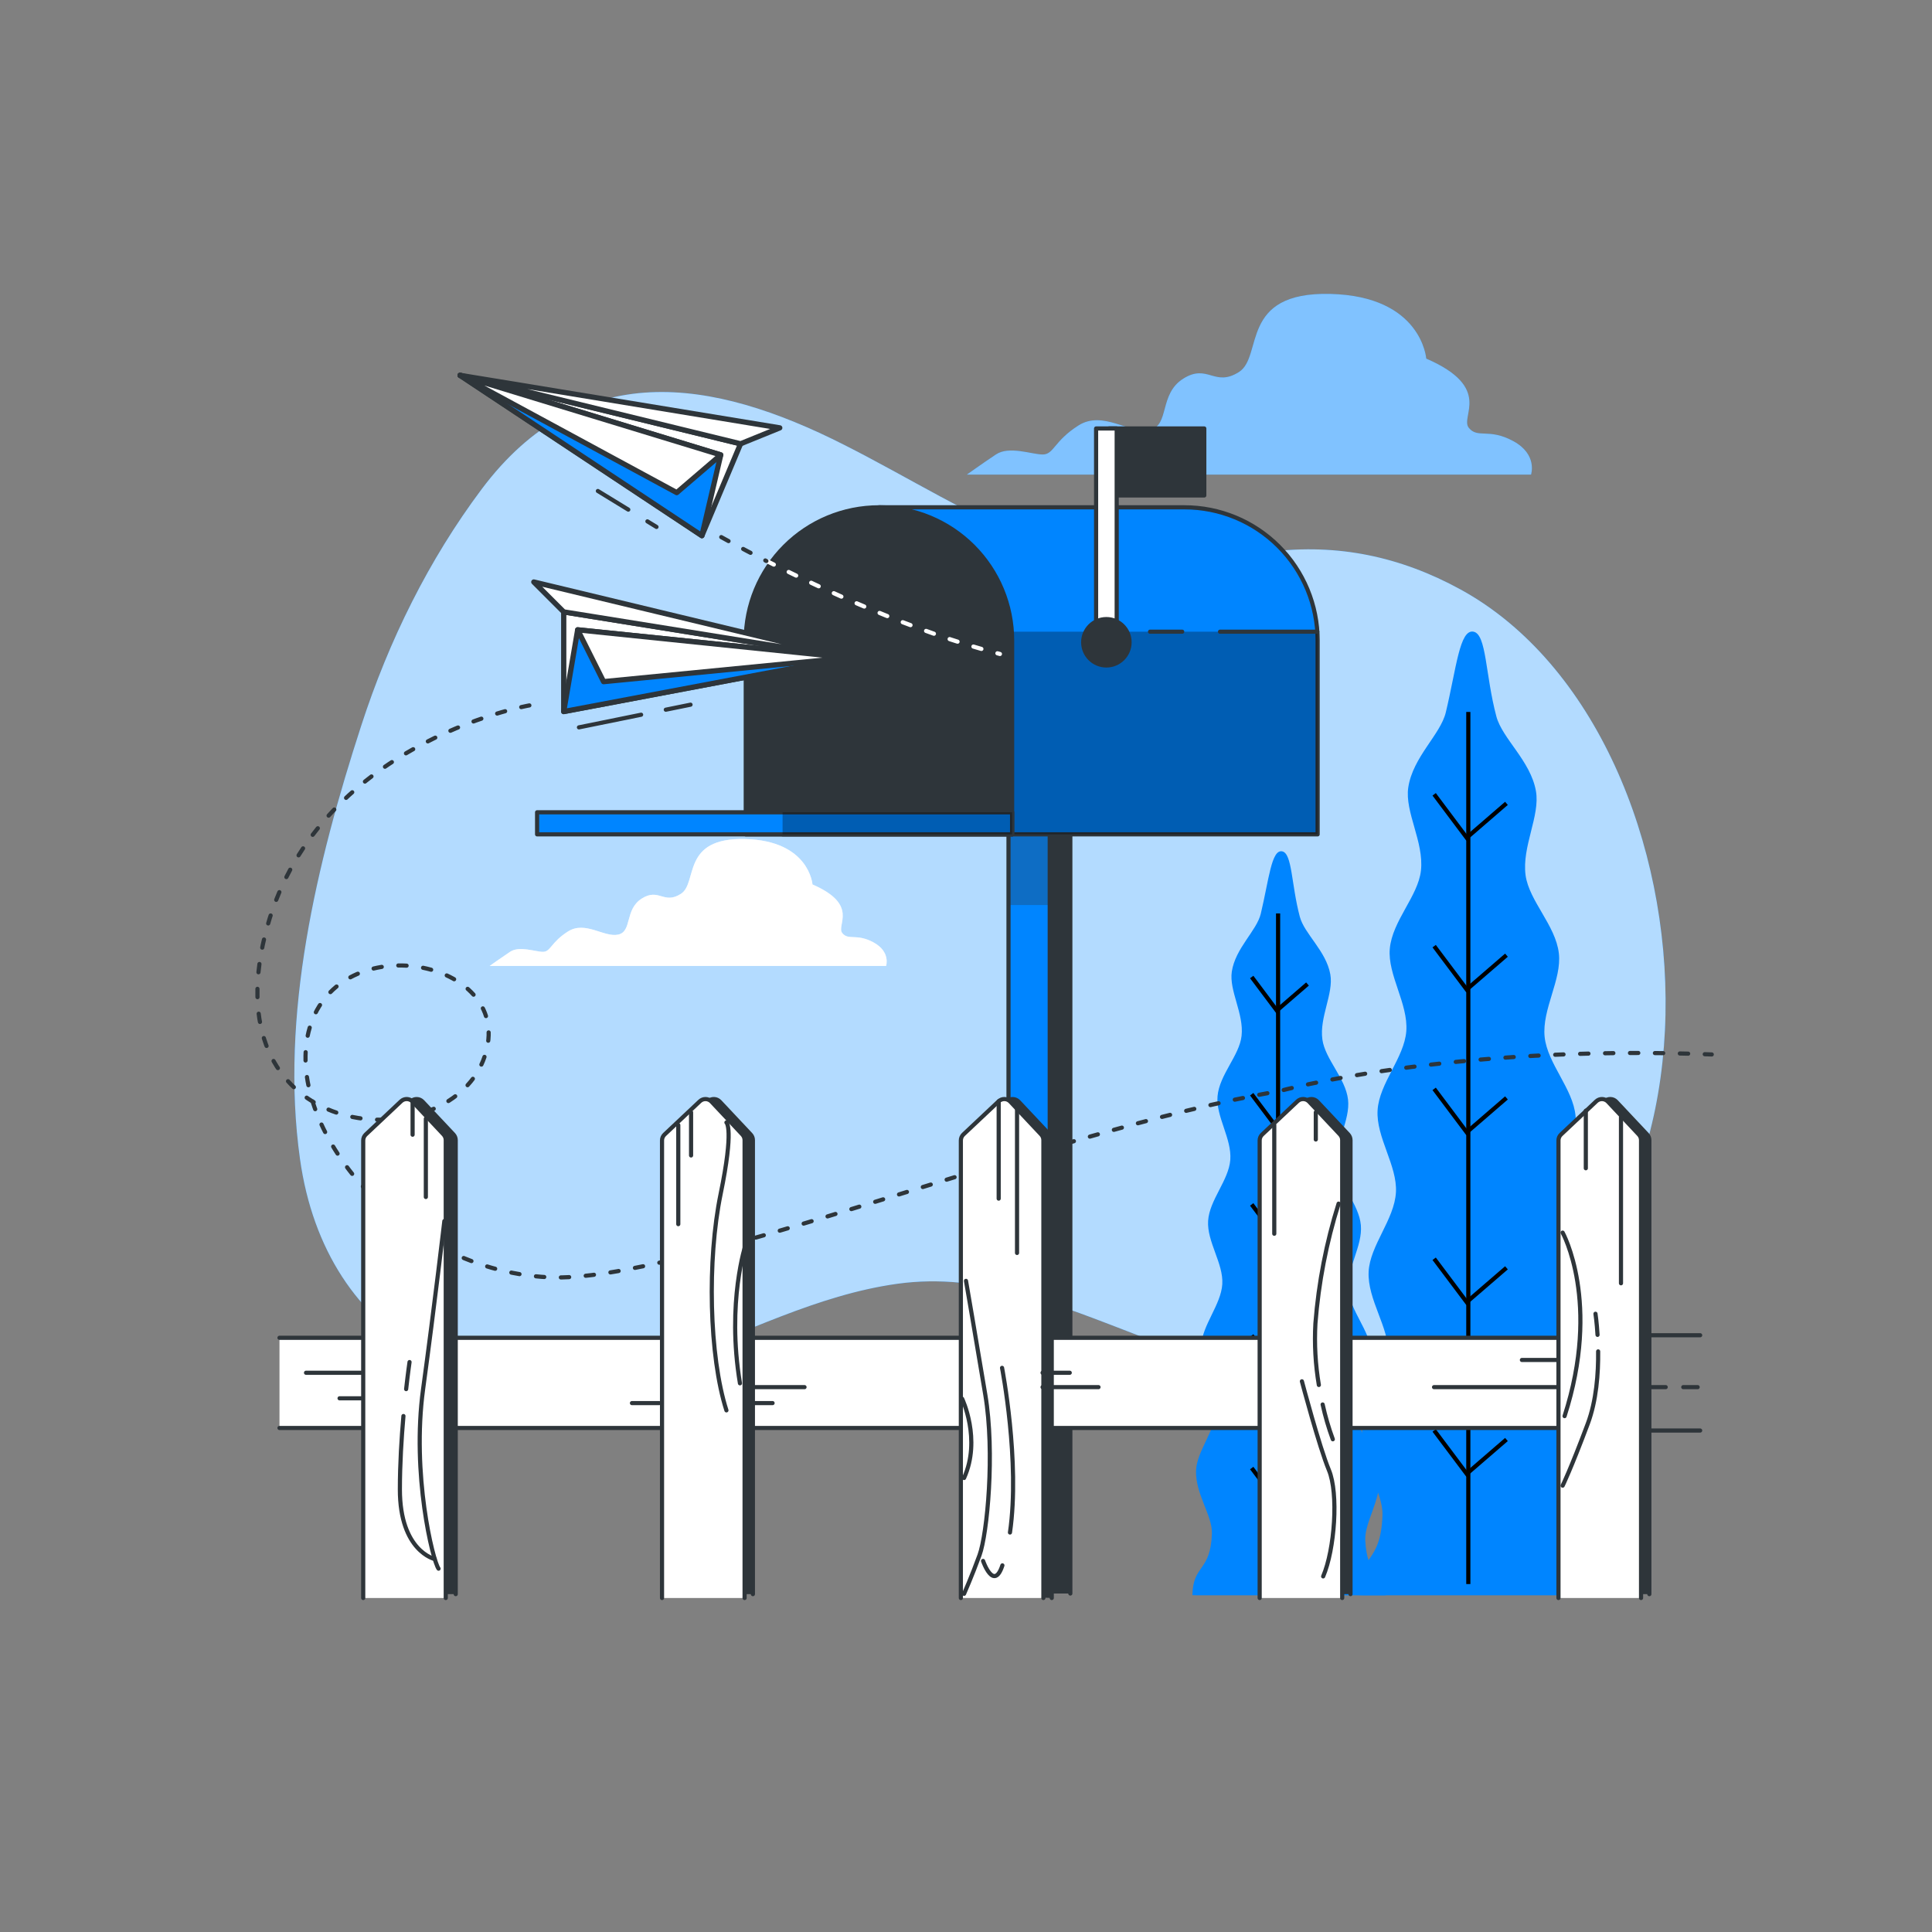 <svg width="465" height="465" viewBox="0 0 465 465" fill="none" xmlns="http://www.w3.org/2000/svg">
    <rect x="0" y="0" width="465" height="465" fill="#808080" stroke="none"/>
    <path
        d="M351.54 141.881C337.069 133.957 321.994 130.777 305.542 132.813C285.277 135.315 269.272 138.263 249.882 130.712C233.579 124.369 218.689 114.902 203.14 107.052C171.334 90.917 139.76 85.923 115.915 117.747C103.23 134.683 93.595 154.129 86.945 174.645C76.195 207.743 67.36 244.395 72.205 278.963C78.334 322.784 115.915 343.356 160.871 327.481C179.053 321.064 196.602 311.671 215.992 308.983C256.568 303.347 290.011 340.603 338.669 331.545C422.536 315.958 416.342 177.36 351.54 141.881Z"
        fill="#0085FF" />
    <path opacity="0.7"
        d="M351.54 141.881C337.069 133.957 321.994 130.777 305.542 132.813C285.277 135.315 269.272 138.263 249.882 130.712C233.579 124.369 218.689 114.902 203.14 107.052C171.334 90.917 139.76 85.923 115.915 117.747C103.23 134.683 93.595 154.129 86.945 174.645C76.195 207.743 67.36 244.395 72.205 278.963C78.334 322.784 115.915 343.356 160.871 327.481C179.053 321.064 196.602 311.671 215.992 308.983C256.568 303.347 290.011 340.603 338.669 331.545C422.536 315.958 416.342 177.36 351.54 141.881Z"
        fill="white" />
    <path
        d="M364.234 106.178C358.329 102.951 355.651 105.639 353.502 102.951C351.354 100.263 359.408 93.288 343.272 86.313C343.272 86.313 342.203 71.284 320.19 70.745C298.177 70.206 304.11 85.774 298.204 89.531C292.299 93.288 290.69 87.42 284.785 91.14C278.879 94.86 281.567 102.412 276.74 103.481C271.913 104.551 265.459 98.654 259.554 102.412C253.648 106.169 253.648 109.387 250.97 109.387C248.291 109.387 242.916 107.238 239.698 109.387C236.48 111.535 232.714 114.223 232.714 114.223H368.494C368.494 114.223 370.14 109.396 364.234 106.178Z"
        fill="#0085FF" />
    <path opacity="0.5"
        d="M364.234 106.178C358.329 102.951 355.651 105.639 353.502 102.951C351.354 100.263 359.408 93.288 343.272 86.313C343.272 86.313 342.203 71.284 320.19 70.745C298.177 70.206 304.11 85.774 298.204 89.531C292.299 93.288 290.69 87.42 284.785 91.14C278.879 94.86 281.567 102.412 276.74 103.481C271.913 104.551 265.459 98.654 259.554 102.412C253.648 106.169 253.648 109.387 250.97 109.387C248.291 109.387 242.916 107.238 239.698 109.387C236.48 111.535 232.714 114.223 232.714 114.223H368.494C368.494 114.223 370.14 109.396 364.234 106.178Z"
        fill="white" />
    <path
        d="M210.255 226.827C206.107 224.567 204.219 226.446 202.713 224.567C201.206 222.689 206.86 217.778 195.552 212.877C195.552 212.877 194.798 202.322 179.332 201.94C163.866 201.559 168.024 212.496 163.876 215.137C159.728 217.778 158.603 213.63 154.455 216.272C150.307 218.913 152.186 224.186 148.8 224.939C145.415 225.693 140.877 221.545 136.71 224.186C132.544 226.827 132.563 229.087 130.684 229.087C128.805 229.087 125.02 227.58 122.76 229.087C120.501 230.594 117.859 232.482 117.859 232.482H213.268C213.268 232.482 214.403 229.087 210.255 226.827Z"
        fill="white" />
    <path opacity="0.5"
        d="M210.255 226.827C206.107 224.567 204.219 226.446 202.713 224.567C201.206 222.689 206.86 217.778 195.552 212.877C195.552 212.877 194.798 202.322 179.332 201.94C163.866 201.559 168.024 212.496 163.876 215.137C159.728 217.778 158.603 213.63 154.455 216.272C150.307 218.913 152.186 224.186 148.8 224.939C145.415 225.693 140.877 221.545 136.71 224.186C132.544 226.827 132.563 229.087 130.684 229.087C128.805 229.087 125.02 227.58 122.76 229.087C120.501 230.594 117.859 232.482 117.859 232.482H213.268C213.268 232.482 214.403 229.087 210.255 226.827Z"
        fill="white" />
    <path
        d="M328.168 383.969H386.944C385.819 376.78 381.197 378.045 380.583 366.904C380.276 361.324 385.475 354.349 385.019 346.983C384.647 340.91 378.667 334.688 378.202 327.741C377.784 321.473 382.852 314.517 382.397 307.765C381.922 301.385 375.887 295.256 375.319 288.616C374.798 282.106 379.802 275.122 379.207 268.575C378.611 262.027 372.446 256.01 371.767 249.556C371.088 242.925 375.933 235.783 375.189 229.44C374.408 222.698 368.047 216.876 367.182 210.664C366.252 203.754 370.725 196.369 369.674 190.399C368.381 183.089 361.574 177.797 360.142 172.403C357.473 162.35 357.807 152.669 354.655 152.036C351.297 151.367 350.525 160.862 347.977 171.473C346.694 176.802 340.044 182.206 338.947 189.525C338.063 195.449 342.769 202.656 341.997 209.538C341.309 215.704 335.106 221.628 334.502 228.334C333.934 234.639 338.966 241.586 338.473 248.18C337.989 254.587 331.963 260.698 331.563 267.208C331.163 273.718 336.334 280.525 335.98 286.951C335.618 293.536 329.712 299.758 329.405 306.091C329.089 312.796 334.381 319.557 334.12 325.77C333.832 332.661 328.01 338.966 327.796 344.993C327.536 352.303 332.902 359.045 332.735 364.616C332.381 376.706 326.848 374.185 326.652 383.913L328.168 383.969Z"
        fill="#0085FF" />
    <path d="M353.399 171.353V381.254" stroke="black" stroke-miterlimit="10" />
    <path d="M362.579 193.356L353.009 201.624L345.179 191.18" stroke="black" stroke-miterlimit="10" />
    <path d="M362.579 229.896L353.009 238.154L345.179 227.72" stroke="black" stroke-miterlimit="10" />
    <path d="M362.579 264.25L353.009 272.518L345.179 262.074" stroke="black" stroke-miterlimit="10" />
    <path d="M362.579 305.142L353.009 313.4L345.179 302.966" stroke="black" stroke-miterlimit="10" />
    <path d="M362.579 346.462L353.009 354.721L345.179 344.286" stroke="black" stroke-miterlimit="10" />
    <path
        d="M288.132 383.969H333.507C332.633 378.389 329.071 379.394 328.596 370.8C328.355 366.467 332.363 361.11 332.019 355.418C331.731 350.768 327.118 345.923 326.755 340.538C326.43 335.702 330.373 330.308 329.991 325.119C329.629 320.19 324.951 315.465 324.532 310.341C324.114 305.217 327.992 299.916 327.536 294.866C327.081 289.816 322.31 285.166 321.807 280.191C321.287 275.066 325.025 269.561 324.449 264.65C323.844 259.452 318.934 254.96 318.273 250.17C317.529 244.832 321.008 239.131 320.189 234.528C319.194 228.882 313.94 224.79 312.842 220.633C310.778 212.877 311.038 205.391 308.601 204.907C306.007 204.386 305.412 211.715 303.449 219.917C302.463 224.028 297.321 228.204 296.474 233.867C295.795 238.443 299.422 244.004 298.827 249.315C298.297 254.076 293.517 258.615 293.043 263.823C292.605 268.686 296.493 274.053 296.112 279.14C295.74 284.087 291.099 288.802 290.773 293.824C290.448 298.846 294.493 304.11 294.186 309.067C293.88 314.024 289.35 318.953 289.118 323.845C288.867 329.016 292.95 334.233 292.754 339.032C292.531 344.351 288.039 349.262 287.872 353.912C287.667 359.547 291.815 364.765 291.685 369.052C291.406 378.352 287.137 376.446 286.988 383.932L288.132 383.969Z"
        fill="#0085FF" />
    <path d="M307.615 219.852V381.876" stroke="black" stroke-miterlimit="10" />
    <path d="M314.693 236.834L307.309 243.213L301.264 235.15" stroke="black" stroke-miterlimit="10" />
    <path d="M314.693 265.031L307.309 271.411L301.264 263.357" stroke="black" stroke-miterlimit="10" />
    <path d="M314.693 291.555L307.309 297.935L301.264 289.881" stroke="black" stroke-miterlimit="10" />
    <path d="M314.693 323.119L307.309 329.499L301.264 321.436" stroke="black" stroke-miterlimit="10" />
    <path d="M314.693 355.018L307.309 361.389L301.264 353.335" stroke="black" stroke-miterlimit="10" />
    <path d="M247.687 383.532V195.505H257.61V383.532" fill="#2E353A" />
    <path d="M247.687 383.532V195.505H257.61V383.532" stroke="#2E353A" stroke-linecap="round" stroke-linejoin="round" />
    <path d="M242.729 383.532V195.505H252.653V383.532" fill="#0085FF" />
    <path d="M242.729 383.532V195.505H252.653V383.532" stroke="#2E353A" stroke-linecap="round"
        stroke-linejoin="round" />
    <g style="mix-blend-mode:multiply" opacity="0.3">
        <path d="M252.653 195.505H242.729V217.825H252.653V195.505Z" fill="#2E353A" />
    </g>
    <path
        d="M285.073 122.1H211.547L243.595 200.815H317.13V154.147C317.13 149.938 316.301 145.77 314.689 141.881C313.078 137.992 310.717 134.459 307.74 131.483C304.763 128.507 301.229 126.146 297.34 124.536C293.45 122.926 289.282 122.098 285.073 122.1Z"
        fill="#0085FF" stroke="#2E353A" stroke-linecap="round" stroke-linejoin="round" />
    <g style="mix-blend-mode:multiply" opacity="0.3">
        <path
            d="M237.986 187.033L243.566 200.816H317.129V154.148C317.129 153.441 317.129 152.735 317.055 152.037H238.005L237.986 187.033Z"
            fill="black" />
    </g>
    <path d="M284.534 152.037H276.796" stroke="#2E353A" stroke-linecap="round" stroke-linejoin="round" />
    <path d="M317.055 152.037H293.638" stroke="#2E353A" stroke-linecap="round" stroke-linejoin="round" />
    <path
        d="M211.546 122.1C220.048 122.1 228.202 125.477 234.214 131.489C240.226 137.501 243.603 145.655 243.603 154.157V200.824H179.489V154.147C179.492 145.647 182.87 137.495 188.882 131.486C194.893 125.476 203.046 122.1 211.546 122.1Z"
        fill="#2E353A" stroke="#2E353A" stroke-linecap="round" stroke-linejoin="round" />
    <path d="M243.595 195.505H188.353V200.815H243.595V195.505Z" fill="#0085FF" stroke="#2E353A" stroke-linecap="round"
        stroke-linejoin="round" />
    <path d="M243.594 195.505H129.27V200.815H243.594V195.505Z" fill="#0085FF" stroke="#2E353A" stroke-linecap="round"
        stroke-linejoin="round" />
    <path opacity="0.3" d="M243.595 195.505H188.353V200.815H243.595V195.505Z" fill="black" />
    <path d="M289.852 103.128H266.909V119.245H289.852V103.128Z" fill="#2E353A" stroke="#2E353A" stroke-linecap="round"
        stroke-linejoin="round" />
    <path d="M268.769 103.128H263.812V153.348H268.769V103.128Z" fill="white" stroke="#2E353A" stroke-linecap="round"
        stroke-linejoin="round" />
    <path
        d="M266.286 160.165C269.368 160.165 271.866 157.667 271.866 154.585C271.866 151.503 269.368 149.005 266.286 149.005C263.204 149.005 260.706 151.503 260.706 154.585C260.706 157.667 263.204 160.165 266.286 160.165Z"
        fill="#2E353A" stroke="#2E353A" stroke-linecap="round" stroke-linejoin="round" />
    <path d="M184.456 134.989C197.402 141.564 219.908 152.101 240.665 157.402" stroke="white" stroke-linecap="round"
        stroke-linejoin="round" stroke-dasharray="2 4" />
    <path d="M173.594 129.27C173.594 129.27 177.742 131.613 184.456 135.026" stroke="#2E353A" stroke-linecap="round"
        stroke-linejoin="round" stroke-dasharray="2 4" />
    <path d="M168.935 128.926L178.244 106.81L110.735 90.34L168.935 128.926Z" fill="white" stroke="#2E353A"
        stroke-width="1.263" stroke-linecap="round" stroke-linejoin="round" />
    <path d="M173.473 109.489L168.935 128.926L110.735 90.34L173.473 109.489Z" fill="#0085FF" stroke="#2E353A"
        stroke-width="1.263" stroke-linecap="round" stroke-linejoin="round" />
    <path d="M173.473 109.489L162.88 118.565L110.735 90.34L173.473 109.489Z" fill="white" stroke="#2E353A"
        stroke-width="1.263" stroke-linecap="round" stroke-linejoin="round" />
    <path d="M178.244 106.81L187.674 102.979L110.735 90.34L178.244 106.81Z" fill="white" stroke="#2E353A"
        stroke-width="1.263" stroke-linecap="round" stroke-linejoin="round" />
    <path d="M155.821 125.484L158.007 126.824" stroke="#2E353A" stroke-linecap="round" stroke-linejoin="round" />
    <path d="M143.898 118.175L151.218 122.657" stroke="#2E353A" stroke-linecap="round" stroke-linejoin="round" />
    <path d="M135.678 171.259V147.274L204.293 158.304L135.678 171.259Z" fill="white" stroke="#2E353A"
        stroke-width="1.263" stroke-linecap="round" stroke-linejoin="round" />
    <path d="M139.035 151.59L135.678 171.259L204.293 158.304L139.035 151.59Z" fill="#0085FF" stroke="#2E353A"
        stroke-width="1.263" stroke-linecap="round" stroke-linejoin="round" />
    <path d="M139.035 151.59L145.275 164.061L204.293 158.304L139.035 151.59Z" fill="white" stroke="#2E353A"
        stroke-width="1.263" stroke-linecap="round" stroke-linejoin="round" />
    <path d="M135.678 147.274L128.479 140.076L204.293 158.304L135.678 147.274Z" fill="white" stroke="#2E353A"
        stroke-width="1.263" stroke-linecap="round" stroke-linejoin="round" />
    <path d="M160.248 170.813L166.2 169.604" stroke="#2E353A" stroke-linecap="round" stroke-linejoin="round" />
    <path d="M139.342 175.063L154.306 172.021" stroke="#2E353A" stroke-linecap="round" stroke-linejoin="round" />
    <path
        d="M127.41 169.78C127.41 169.78 73.47 179.08 63.24 227.44C53.01 275.8 106.95 278.59 116.25 255.34C125.55 232.09 84.63 222.79 75.33 245.11C66.03 267.43 93.93 305.56 132.06 307.42C163.745 308.964 252.579 271.978 307.83 262.631C307.83 262.631 348.75 251.304 411.99 253.787"
        stroke="#2E353A" stroke-linecap="round" stroke-linejoin="round" stroke-dasharray="2 4" />
    <path d="M393.696 321.371H409.199" stroke="#2E353A" stroke-linecap="round" stroke-linejoin="round" />
    <path d="M393.696 344.305H409.199" stroke="#2E353A" stroke-linecap="round" stroke-linejoin="round" />
    <path d="M67.267 343.691H391.837V321.984H67.267" fill="white" />
    <path d="M67.267 343.691H391.837V321.984H67.267" stroke="#2E353A" stroke-linecap="round"
        stroke-linejoin="round" />
    <path
        d="M89.828 383.681V274.48C89.828 274.212 89.883 273.947 89.988 273.701C90.094 273.455 90.248 273.233 90.442 273.048L98.924 265.059C99.305 264.702 99.813 264.511 100.336 264.526C100.858 264.542 101.354 264.764 101.714 265.143L109.154 273.057C109.491 273.426 109.68 273.906 109.684 274.406V383.681"
        fill="#2E353A" />
    <path
        d="M89.828 383.681V274.48C89.828 274.212 89.883 273.947 89.988 273.701C90.094 273.455 90.248 273.233 90.442 273.048L98.924 265.059C99.305 264.702 99.813 264.511 100.336 264.526C100.858 264.542 101.354 264.764 101.714 265.143L109.154 273.057C109.491 273.426 109.68 273.906 109.684 274.406V383.681"
        stroke="#2E353A" stroke-linecap="round" stroke-linejoin="round" />
    <path
        d="M87.42 384.611V274.48C87.42 274.211 87.475 273.945 87.582 273.699C87.689 273.453 87.846 273.231 88.043 273.048L96.525 265.059C96.713 264.881 96.935 264.742 97.177 264.65C97.42 264.558 97.678 264.515 97.937 264.522C98.196 264.53 98.451 264.589 98.688 264.695C98.924 264.802 99.137 264.954 99.315 265.143L106.755 273.057C107.096 273.423 107.286 273.905 107.285 274.406V384.611"
        fill="white" />
    <path
        d="M87.42 384.611V274.48C87.42 274.211 87.475 273.945 87.582 273.699C87.689 273.453 87.846 273.231 88.043 273.048L96.525 265.059C96.713 264.881 96.935 264.742 97.177 264.65C97.42 264.558 97.678 264.515 97.937 264.522C98.196 264.53 98.451 264.589 98.688 264.695C98.924 264.802 99.137 264.954 99.315 265.143L106.755 273.057C107.096 273.423 107.286 273.905 107.285 274.406V384.611"
        stroke="#2E353A" stroke-linecap="round" stroke-linejoin="round" />
    <path
        d="M161.346 383.681V274.48C161.346 274.212 161.4 273.947 161.506 273.701C161.611 273.455 161.766 273.233 161.959 273.048L170.45 265.059C170.639 264.881 170.861 264.742 171.103 264.65C171.345 264.558 171.604 264.515 171.863 264.522C172.122 264.53 172.377 264.589 172.613 264.695C172.85 264.802 173.063 264.954 173.24 265.143L180.68 273.057C181.022 273.423 181.211 273.905 181.21 274.406V383.681"
        fill="#2E353A" />
    <path
        d="M161.346 383.681V274.48C161.346 274.212 161.4 273.947 161.506 273.701C161.611 273.455 161.766 273.233 161.959 273.048L170.45 265.059C170.639 264.881 170.861 264.742 171.103 264.65C171.345 264.558 171.604 264.515 171.863 264.522C172.122 264.53 172.377 264.589 172.613 264.695C172.85 264.802 173.063 264.954 173.24 265.143L180.68 273.057C181.022 273.423 181.211 273.905 181.21 274.406V383.681"
        stroke="#2E353A" stroke-linecap="round" stroke-linejoin="round" />
    <path
        d="M159.337 384.611V274.48C159.337 274.211 159.392 273.946 159.499 273.699C159.606 273.453 159.763 273.231 159.96 273.048L168.442 265.059C168.824 264.702 169.331 264.511 169.854 264.526C170.377 264.542 170.872 264.764 171.232 265.143L178.672 273.057C179.016 273.422 179.208 273.904 179.211 274.406V384.611"
        fill="white" />
    <path
        d="M159.337 384.611V274.48C159.337 274.211 159.392 273.946 159.499 273.699C159.606 273.453 159.763 273.231 159.96 273.048L168.442 265.059C168.824 264.702 169.331 264.511 169.854 264.526C170.377 264.542 170.872 264.764 171.232 265.143L178.672 273.057C179.016 273.422 179.208 273.904 179.211 274.406V384.611"
        stroke="#2E353A" stroke-linecap="round" stroke-linejoin="round" />
    <path
        d="M233.263 383.681V274.48C233.262 274.211 233.318 273.946 233.425 273.699C233.532 273.453 233.689 273.231 233.886 273.048L242.367 265.059C242.749 264.702 243.257 264.511 243.78 264.526C244.302 264.542 244.798 264.764 245.157 265.143L252.597 273.057C252.941 273.422 253.134 273.904 253.137 274.406V384.611"
        fill="#2E353A" />
    <path
        d="M233.263 383.681V274.48C233.262 274.211 233.318 273.946 233.425 273.699C233.532 273.453 233.689 273.231 233.886 273.048L242.367 265.059C242.749 264.702 243.257 264.511 243.78 264.526C244.302 264.542 244.798 264.764 245.157 265.143L252.597 273.057C252.941 273.422 253.134 273.904 253.137 274.406V384.611"
        stroke="#2E353A" stroke-linecap="round" stroke-linejoin="round" />
    <path
        d="M231.263 384.611V274.48C231.263 274.212 231.317 273.947 231.423 273.701C231.528 273.455 231.683 273.233 231.876 273.048L240.367 265.059C240.556 264.881 240.778 264.742 241.02 264.65C241.262 264.558 241.521 264.515 241.78 264.522C242.039 264.53 242.294 264.589 242.53 264.695C242.767 264.802 242.98 264.954 243.157 265.143L250.597 273.057C250.939 273.423 251.128 273.905 251.127 274.406V384.611"
        fill="white" />
    <path
        d="M231.263 384.611V274.48C231.263 274.212 231.317 273.947 231.423 273.701C231.528 273.455 231.683 273.233 231.876 273.048L240.367 265.059C240.556 264.881 240.778 264.742 241.02 264.65C241.262 264.558 241.521 264.515 241.78 264.522C242.039 264.53 242.294 264.589 242.53 264.695C242.767 264.802 242.98 264.954 243.157 265.143L250.597 273.057C250.939 273.423 251.128 273.905 251.127 274.406V384.611"
        stroke="#2E353A" stroke-linecap="round" stroke-linejoin="round" />
    <path
        d="M305.188 383.681V274.48C305.189 274.212 305.243 273.947 305.349 273.701C305.454 273.455 305.608 273.233 305.802 273.048L314.284 265.059C314.666 264.702 315.173 264.511 315.696 264.526C316.219 264.542 316.714 264.764 317.074 265.143L324.514 273.057C324.851 273.426 325.04 273.906 325.044 274.406V383.681"
        fill="#2E353A" />
    <path
        d="M305.188 383.681V274.48C305.189 274.212 305.243 273.947 305.349 273.701C305.454 273.455 305.608 273.233 305.802 273.048L314.284 265.059C314.666 264.702 315.173 264.511 315.696 264.526C316.219 264.542 316.714 264.764 317.074 265.143L324.514 273.057C324.851 273.426 325.04 273.906 325.044 274.406V383.681"
        stroke="#2E353A" stroke-linecap="round" stroke-linejoin="round" />
    <path
        d="M303.18 384.611V274.48C303.179 274.211 303.235 273.945 303.342 273.699C303.449 273.453 303.606 273.231 303.803 273.048L312.284 265.059C312.473 264.881 312.695 264.742 312.937 264.65C313.179 264.558 313.438 264.515 313.697 264.522C313.956 264.53 314.211 264.589 314.447 264.695C314.684 264.802 314.897 264.954 315.074 265.143L322.514 273.057C322.856 273.423 323.045 273.905 323.044 274.406V384.611"
        fill="white" />
    <path
        d="M303.18 384.611V274.48C303.179 274.211 303.235 273.945 303.342 273.699C303.449 273.453 303.606 273.231 303.803 273.048L312.284 265.059C312.473 264.881 312.695 264.742 312.937 264.65C313.179 264.558 313.438 264.515 313.697 264.522C313.956 264.53 314.211 264.589 314.447 264.695C314.684 264.802 314.897 264.954 315.074 265.143L322.514 273.057C322.856 273.423 323.045 273.905 323.044 274.406V384.611"
        stroke="#2E353A" stroke-linecap="round" stroke-linejoin="round" />
    <path
        d="M377.105 383.681V274.48C377.106 274.212 377.16 273.947 377.266 273.701C377.371 273.455 377.525 273.233 377.719 273.048L386.21 265.059C386.399 264.881 386.621 264.742 386.863 264.65C387.105 264.558 387.363 264.515 387.623 264.522C387.882 264.53 388.137 264.589 388.373 264.695C388.61 264.802 388.823 264.954 389 265.143L396.44 273.057C396.782 273.423 396.971 273.905 396.97 274.406V383.681"
        fill="#2E353A" />
    <path
        d="M377.105 383.681V274.48C377.106 274.212 377.16 273.947 377.266 273.701C377.371 273.455 377.525 273.233 377.719 273.048L386.21 265.059C386.399 264.881 386.621 264.742 386.863 264.65C387.105 264.558 387.363 264.515 387.623 264.522C387.882 264.53 388.137 264.589 388.373 264.695C388.61 264.802 388.823 264.954 389 265.143L396.44 273.057C396.782 273.423 396.971 273.905 396.97 274.406V383.681"
        stroke="#2E353A" stroke-linecap="round" stroke-linejoin="round" />
    <path
        d="M375.097 384.611V274.48C375.096 274.211 375.152 273.946 375.259 273.699C375.366 273.453 375.523 273.231 375.72 273.048L384.201 265.059C384.583 264.702 385.091 264.511 385.614 264.526C386.136 264.542 386.632 264.764 386.991 265.143L394.431 273.057C394.775 273.422 394.968 273.904 394.971 274.406V384.611"
        fill="white" />
    <path
        d="M375.097 384.611V274.48C375.096 274.211 375.152 273.946 375.259 273.699C375.366 273.453 375.523 273.231 375.72 273.048L384.201 265.059C384.583 264.702 385.091 264.511 385.614 264.526C386.136 264.542 386.632 264.764 386.991 265.143L394.431 273.057C394.775 273.422 394.968 273.904 394.971 274.406V384.611"
        stroke="#2E353A" stroke-linecap="round" stroke-linejoin="round" />
    <path d="M99.305 265.143V273.103" stroke="#2E353A" stroke-linecap="round" stroke-linejoin="round" />
    <path d="M102.495 269.254V288.096" stroke="#2E353A" stroke-linecap="round" stroke-linejoin="round" />
    <path d="M163.252 270.797V294.633" stroke="#2E353A" stroke-linecap="round" stroke-linejoin="round" />
    <path d="M166.33 267.719V278.098" stroke="#2E353A" stroke-linecap="round" stroke-linejoin="round" />
    <path d="M240.367 265.06V288.486" stroke="#2E353A" stroke-linecap="round" stroke-linejoin="round" />
    <path d="M244.785 266.947V301.562" stroke="#2E353A" stroke-linecap="round" stroke-linejoin="round" />
    <path d="M306.695 270.797V296.939" stroke="#2E353A" stroke-linecap="round" stroke-linejoin="round" />
    <path d="M316.692 267.719V274.257" stroke="#2E353A" stroke-linecap="round" stroke-linejoin="round" />
    <path d="M381.681 267.328V281.176" stroke="#2E353A" stroke-linecap="round" stroke-linejoin="round" />
    <path d="M390.144 268.872V308.862" stroke="#2E353A" stroke-linecap="round" stroke-linejoin="round" />
    <path d="M374.762 327.322H366.299" stroke="#2E353A" stroke-linecap="round" stroke-linejoin="round" />
    <path d="M374.762 333.86H345.15" stroke="#2E353A" stroke-linecap="round" stroke-linejoin="round" />
    <path d="M264.39 333.86H250.933" stroke="#2E353A" stroke-linecap="round" stroke-linejoin="round" />
    <path d="M193.635 333.86H180.178" stroke="#2E353A" stroke-linecap="round" stroke-linejoin="round" />
    <path d="M87.112 330.401H73.655" stroke="#2E353A" stroke-linecap="round" stroke-linejoin="round" />
    <path d="M87.113 336.549H81.728" stroke="#2E353A" stroke-linecap="round" stroke-linejoin="round" />
    <path d="M257.471 330.401H250.933" stroke="#2E353A" stroke-linecap="round" stroke-linejoin="round" />
    <path d="M185.944 337.701H179.406" stroke="#2E353A" stroke-linecap="round" stroke-linejoin="round" />
    <path d="M158.639 337.701H152.102" stroke="#2E353A" stroke-linecap="round" stroke-linejoin="round" />
    <path d="M400.904 333.86H395.138" stroke="#2E353A" stroke-linecap="round" stroke-linejoin="round" />
    <path d="M408.595 333.86H405.136" stroke="#2E353A" stroke-linecap="round" stroke-linejoin="round" />
    <path
        d="M106.95 293.88C106.95 293.88 104.625 313.866 101.835 334.316C99.045 354.767 104.16 375.692 105.555 377.552"
        stroke="#2E353A" stroke-linecap="round" stroke-linejoin="round" />
    <path d="M97.752 334.335C98.198 330.345 98.57 327.825 98.57 327.825" stroke="#2E353A" stroke-linecap="round"
        stroke-linejoin="round" />
    <path
        d="M104.615 375.227C104.615 375.227 96.245 373.367 96.245 358.487C96.245 352.377 96.636 346.118 97.101 340.817"
        stroke="#2E353A" stroke-linecap="round" stroke-linejoin="round" />
    <path d="M174.84 270.165C174.84 270.165 176.7 271.56 173.445 287.37C170.19 303.18 170.655 326.43 174.84 339.45"
        stroke="#2E353A" stroke-linecap="round" stroke-linejoin="round" />
    <path d="M179.49 299.46C179.49 299.46 174.84 313.41 178.095 332.94" stroke="#2E353A" stroke-linecap="round"
        stroke-linejoin="round" />
    <path
        d="M232.5 308.285C232.5 308.285 234.825 321.77 237.15 335.711C239.475 349.652 237.615 369.191 235.755 374.297C233.895 379.402 232.035 383.597 232.035 383.597"
        stroke="#2E353A" stroke-linecap="round" stroke-linejoin="round" />
    <path d="M241.26 376.762C239.186 383.123 236.61 375.692 236.61 375.692" stroke="#2E353A" stroke-linecap="round"
        stroke-linejoin="round" />
    <path d="M241.177 329.22C241.177 329.22 245.557 351.828 243.083 368.847" stroke="#2E353A" stroke-linecap="round"
        stroke-linejoin="round" />
    <path d="M231.569 336.66C231.569 336.66 236.219 346.425 232.034 355.725" stroke="#2E353A" stroke-linecap="round"
        stroke-linejoin="round" />
    <path d="M318.339 338.036C318.961 340.879 319.778 343.676 320.785 346.406" stroke="#2E353A" stroke-linecap="round"
        stroke-linejoin="round" />
    <path
        d="M322.179 289.695C319.229 299.062 317.356 308.734 316.599 318.525C316.322 323.479 316.599 328.448 317.427 333.34"
        stroke="#2E353A" stroke-linecap="round" stroke-linejoin="round" />
    <path
        d="M313.345 332.456C313.345 332.456 317.53 348.266 319.855 353.846C322.18 359.426 321.25 372.902 318.46 379.412"
        stroke="#2E353A" stroke-linecap="round" stroke-linejoin="round" />
    <path d="M376.101 296.67C376.101 296.67 385.401 313.41 376.566 340.836" stroke="#2E353A" stroke-linecap="round"
        stroke-linejoin="round" />
    <path
        d="M384.647 325.258C384.703 330.484 384.238 337.106 382.146 342.686C377.961 353.846 376.101 357.566 376.101 357.566"
        stroke="#2E353A" stroke-linecap="round" stroke-linejoin="round" />
    <path d="M384.006 316.2C384.006 316.2 384.313 318.2 384.499 321.278" stroke="#2E353A" stroke-linecap="round"
        stroke-linejoin="round" />
</svg>
